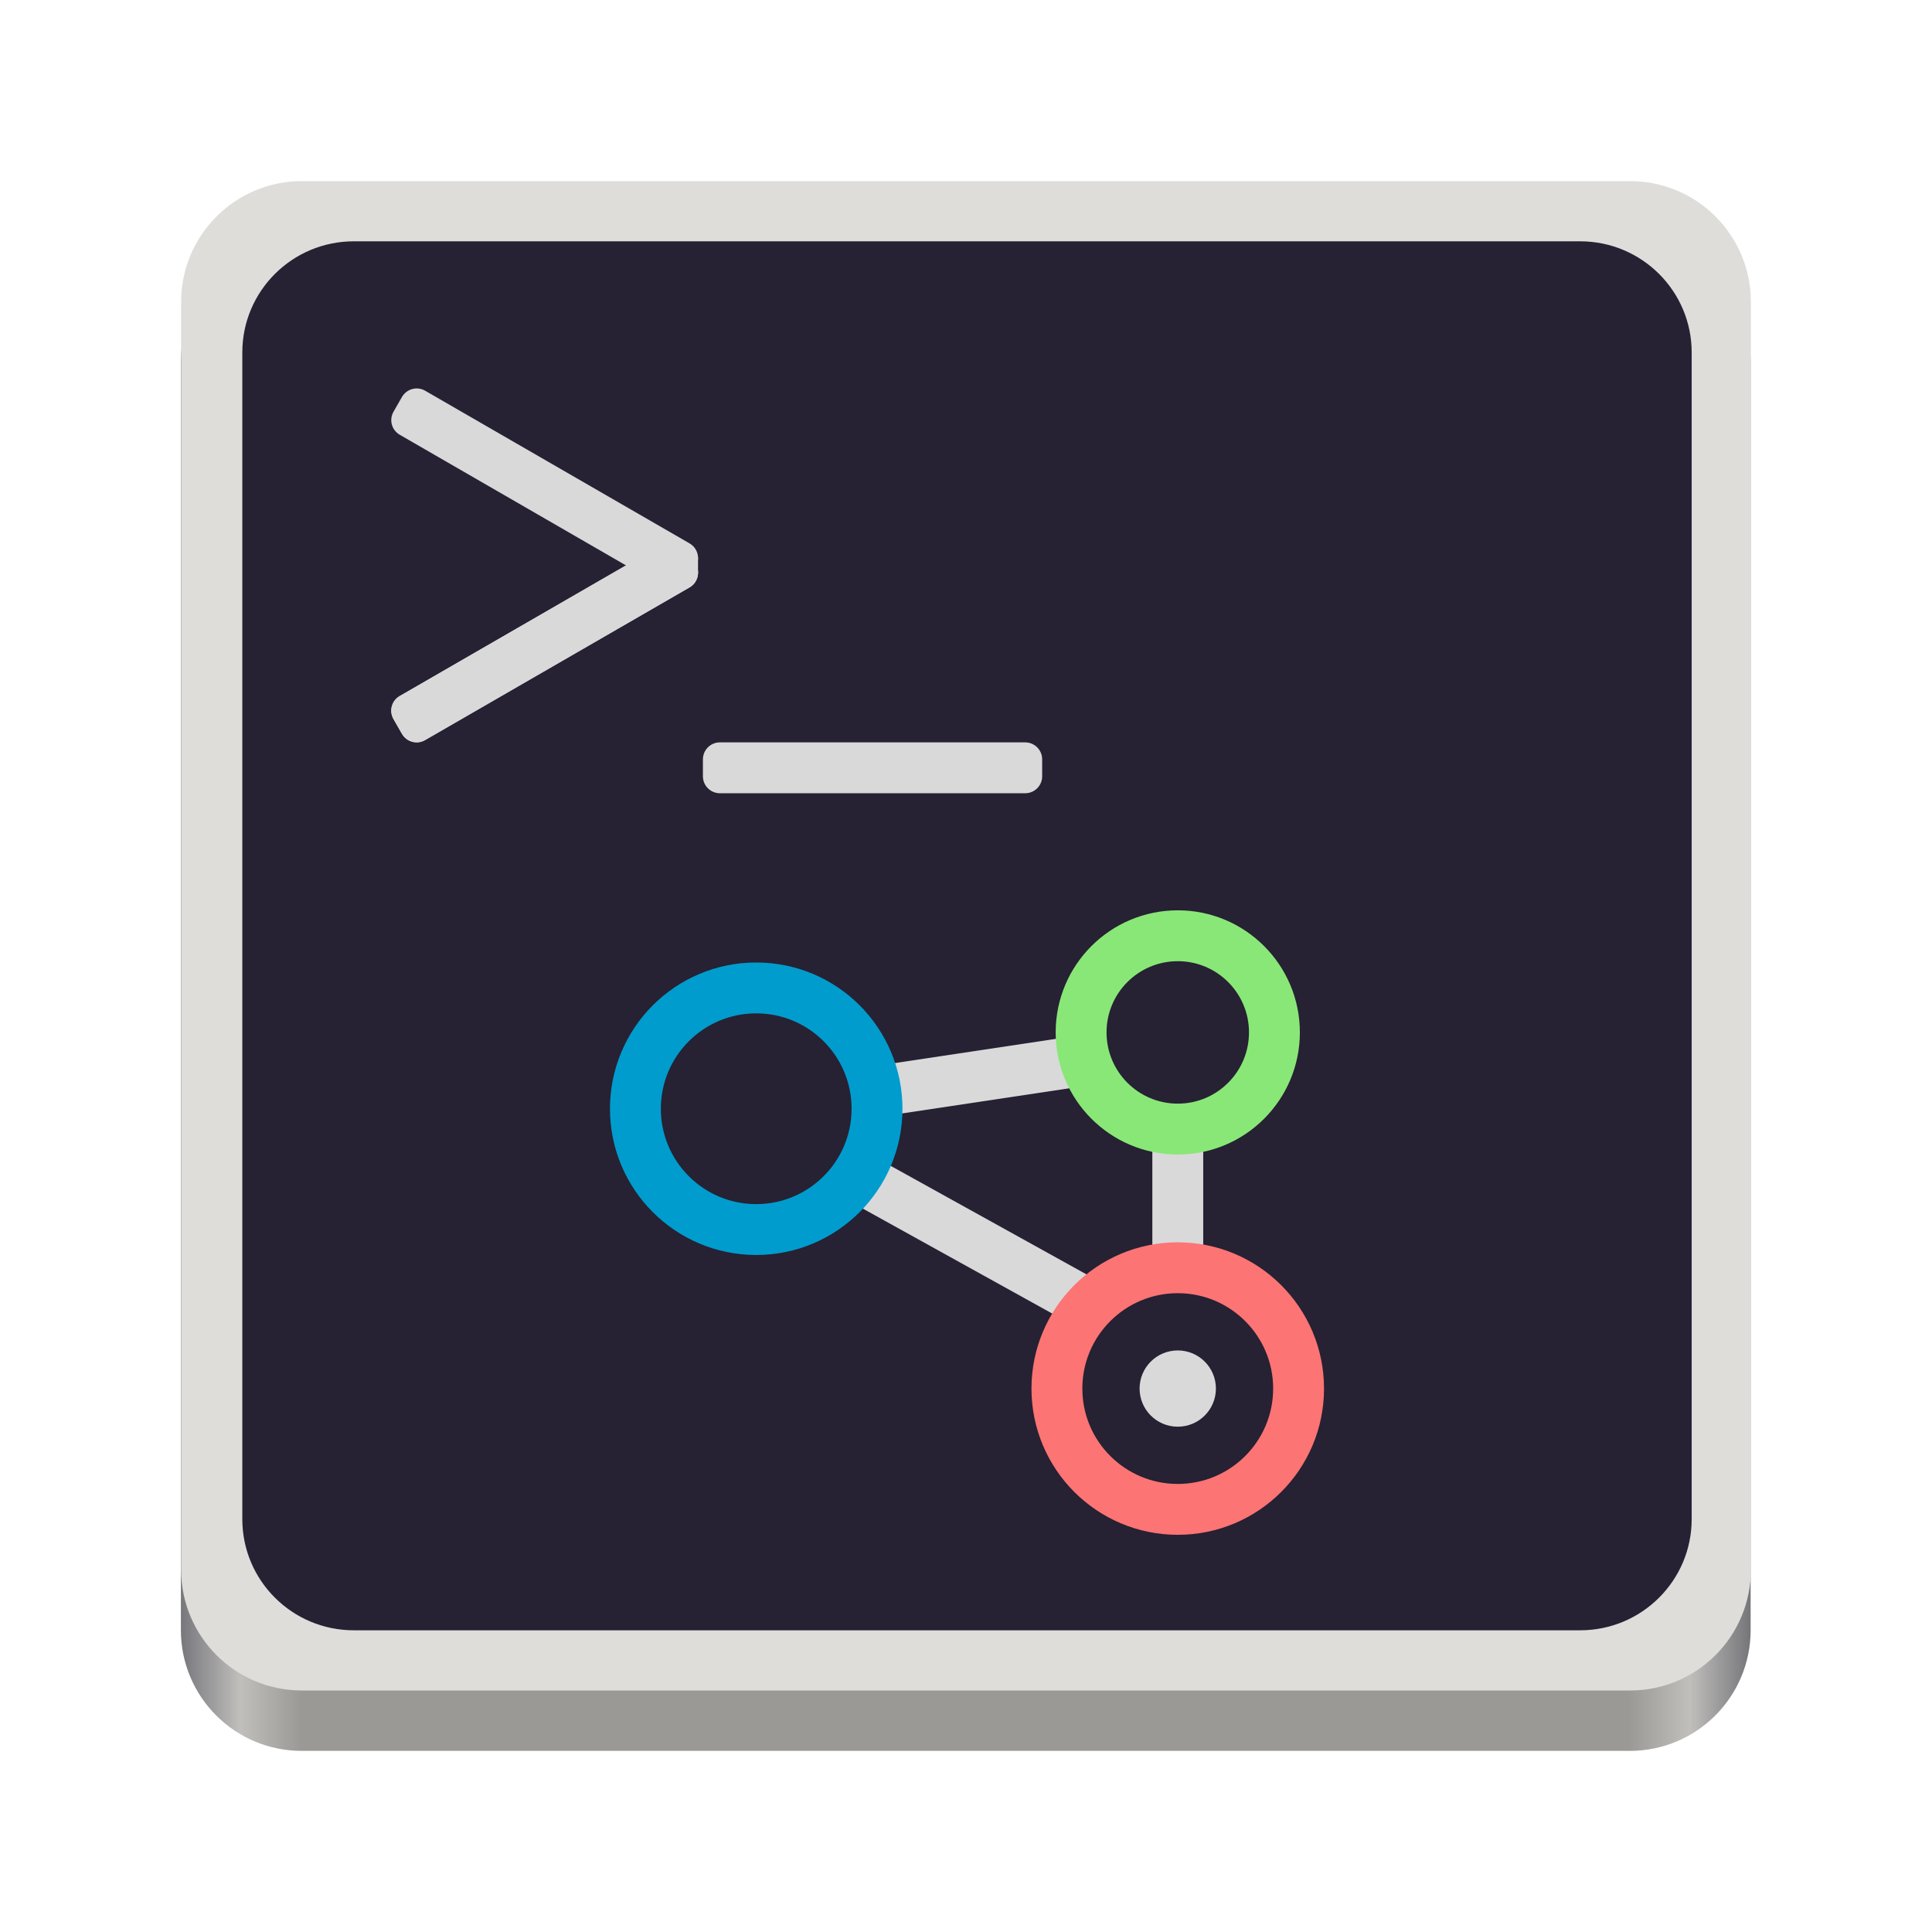 <?xml version="1.0" encoding="UTF-8"?>
<svg height="128px" viewBox="0 0 128 128" width="128px" xmlns="http://www.w3.org/2000/svg" xmlns:xlink="http://www.w3.org/1999/xlink">
    <linearGradient id="a" gradientTransform="matrix(0.232 0 0 0.329 -8.583 263.827)" gradientUnits="userSpaceOnUse" x1="88.596" x2="536.596" y1="-449.394" y2="-449.394">
        <stop offset="0" stop-color="#77767b"/>
        <stop offset="0.038" stop-color="#c0bfbc"/>
        <stop offset="0.077" stop-color="#9a9996"/>
        <stop offset="0.923" stop-color="#9a9996"/>
        <stop offset="0.962" stop-color="#c0bfbc"/>
        <stop offset="1" stop-color="#77767b"/>
    </linearGradient>
    <path d="m 19.984 16 h 88 c 4.418 0 8 3.582 8 8 v 84 c 0 4.418 -3.582 8 -8 8 h -88 c -4.418 0 -8 -3.582 -8 -8 v -84 c 0 -4.418 3.582 -8 8 -8 z m 0 0" fill="url(#a)"/>
    <path d="m 20 12 h 88 c 4.418 0 8 3.582 8 8 v 84 c 0 4.418 -3.582 8 -8 8 h -88 c -4.418 0 -8 -3.582 -8 -8 v -84 c 0 -4.418 3.582 -8 8 -8 z m 0 0" fill="#deddda"/>
    <path d="m 23.441 15.988 h 81.25 c 4.078 0 7.387 3.297 7.387 7.363 v 77.297 c 0 4.066 -3.309 7.363 -7.387 7.363 h -81.25 c -4.082 0 -7.387 -3.297 -7.387 -7.363 v -77.297 c 0 -4.066 3.305 -7.363 7.387 -7.363 z m 0 0" fill="#262133"/>
    <path d="m 46.57 50.309 c 0 -0.621 0.504 -1.125 1.125 -1.125 h 20.227 c 0.621 0 1.125 0.504 1.125 1.125 v 1.121 c 0 0.621 -0.504 1.125 -1.125 1.125 h -20.227 c -0.621 0 -1.125 -0.504 -1.125 -1.125 z m 0 0" fill="#d9d9d9"/>
    <path d="m 26.633 26.297 c 0.312 -0.535 1 -0.723 1.535 -0.41 l 17.516 10.113 c 0.539 0.309 0.723 0.996 0.414 1.535 l -0.562 0.973 c -0.309 0.535 -0.996 0.723 -1.535 0.41 l -17.516 -10.113 c -0.539 -0.309 -0.723 -0.996 -0.41 -1.535 z m 0 0" fill="#d9d9d9"/>
    <path d="m 26.074 47.648 c -0.312 -0.539 -0.129 -1.227 0.41 -1.535 l 17.516 -10.113 c 0.539 -0.309 1.227 -0.125 1.535 0.41 l 0.562 0.973 c 0.309 0.539 0.125 1.227 -0.414 1.535 l -17.516 10.113 c -0.535 0.312 -1.223 0.129 -1.535 -0.41 z m 0 0" fill="#d9d9d9"/>
    <path d="m 26.074 47.648 c -0.312 -0.539 -0.129 -1.227 0.41 -1.535 l 17.516 -10.113 c 0.539 -0.309 1.227 -0.125 1.535 0.41 l 0.562 0.973 c 0.309 0.539 0.125 1.227 -0.414 1.535 l -17.516 10.113 c -0.535 0.312 -1.223 0.129 -1.535 -0.41 z m 0 0" fill="#d9d9d9"/>
    <g stroke-width="3.371">
        <path d="m 57.871 72.348 l 13.844 -2.082" fill="#d9d9d9" stroke="#d9d9d9"/>
        <path d="m 78.031 84.062 v -9.297" fill="none" stroke="#d9d9d9"/>
        <path d="m 56.691 77.883 l 15.844 8.781" fill="#d9d9d9" stroke="#d9d9d9"/>
        <path d="m 58.105 73.457 c 0 4.418 -3.582 8.004 -8.004 8.004 c -4.422 0 -8.004 -3.586 -8.004 -8.004 c 0 -4.422 3.582 -8.004 8.004 -8.004 c 4.422 0 8.004 3.582 8.004 8.004 z m 0 0" fill="none" stroke="#009ccd"/>
        <path d="m 84.434 68.398 c 0 3.539 -2.867 6.406 -6.402 6.406 c -3.539 0 -6.406 -2.867 -6.406 -6.406 c 0 -3.535 2.867 -6.402 6.406 -6.402 c 3.535 0 6.402 2.867 6.402 6.402 z m 0 0" fill="none" stroke="#89e777"/>
        <path d="m 86.035 91.996 c 0 4.422 -3.586 8.004 -8.004 8.004 c -4.422 0 -8.008 -3.582 -8.008 -8.004 c 0 -4.422 3.586 -8.004 8.008 -8.004 c 4.418 0 8.004 3.582 8.004 8.004 z m 0 0" fill="none" stroke="#fc7474"/>
    </g>
    <path d="m 79.715 91.996 c 0 0.93 -0.754 1.684 -1.684 1.684 c -0.934 0 -1.688 -0.754 -1.688 -1.684 c 0 -0.93 0.754 -1.684 1.688 -1.684 c 0.93 0 1.684 0.754 1.684 1.684 z m 0 0" fill="#d9d9d9" stroke="#d9d9d9" stroke-width="1.685"/>
    <path d="m 44.246 36.922 h 2 v 1.039 h -2 z m 0 0" fill="#d9d9d9"/>
</svg>
